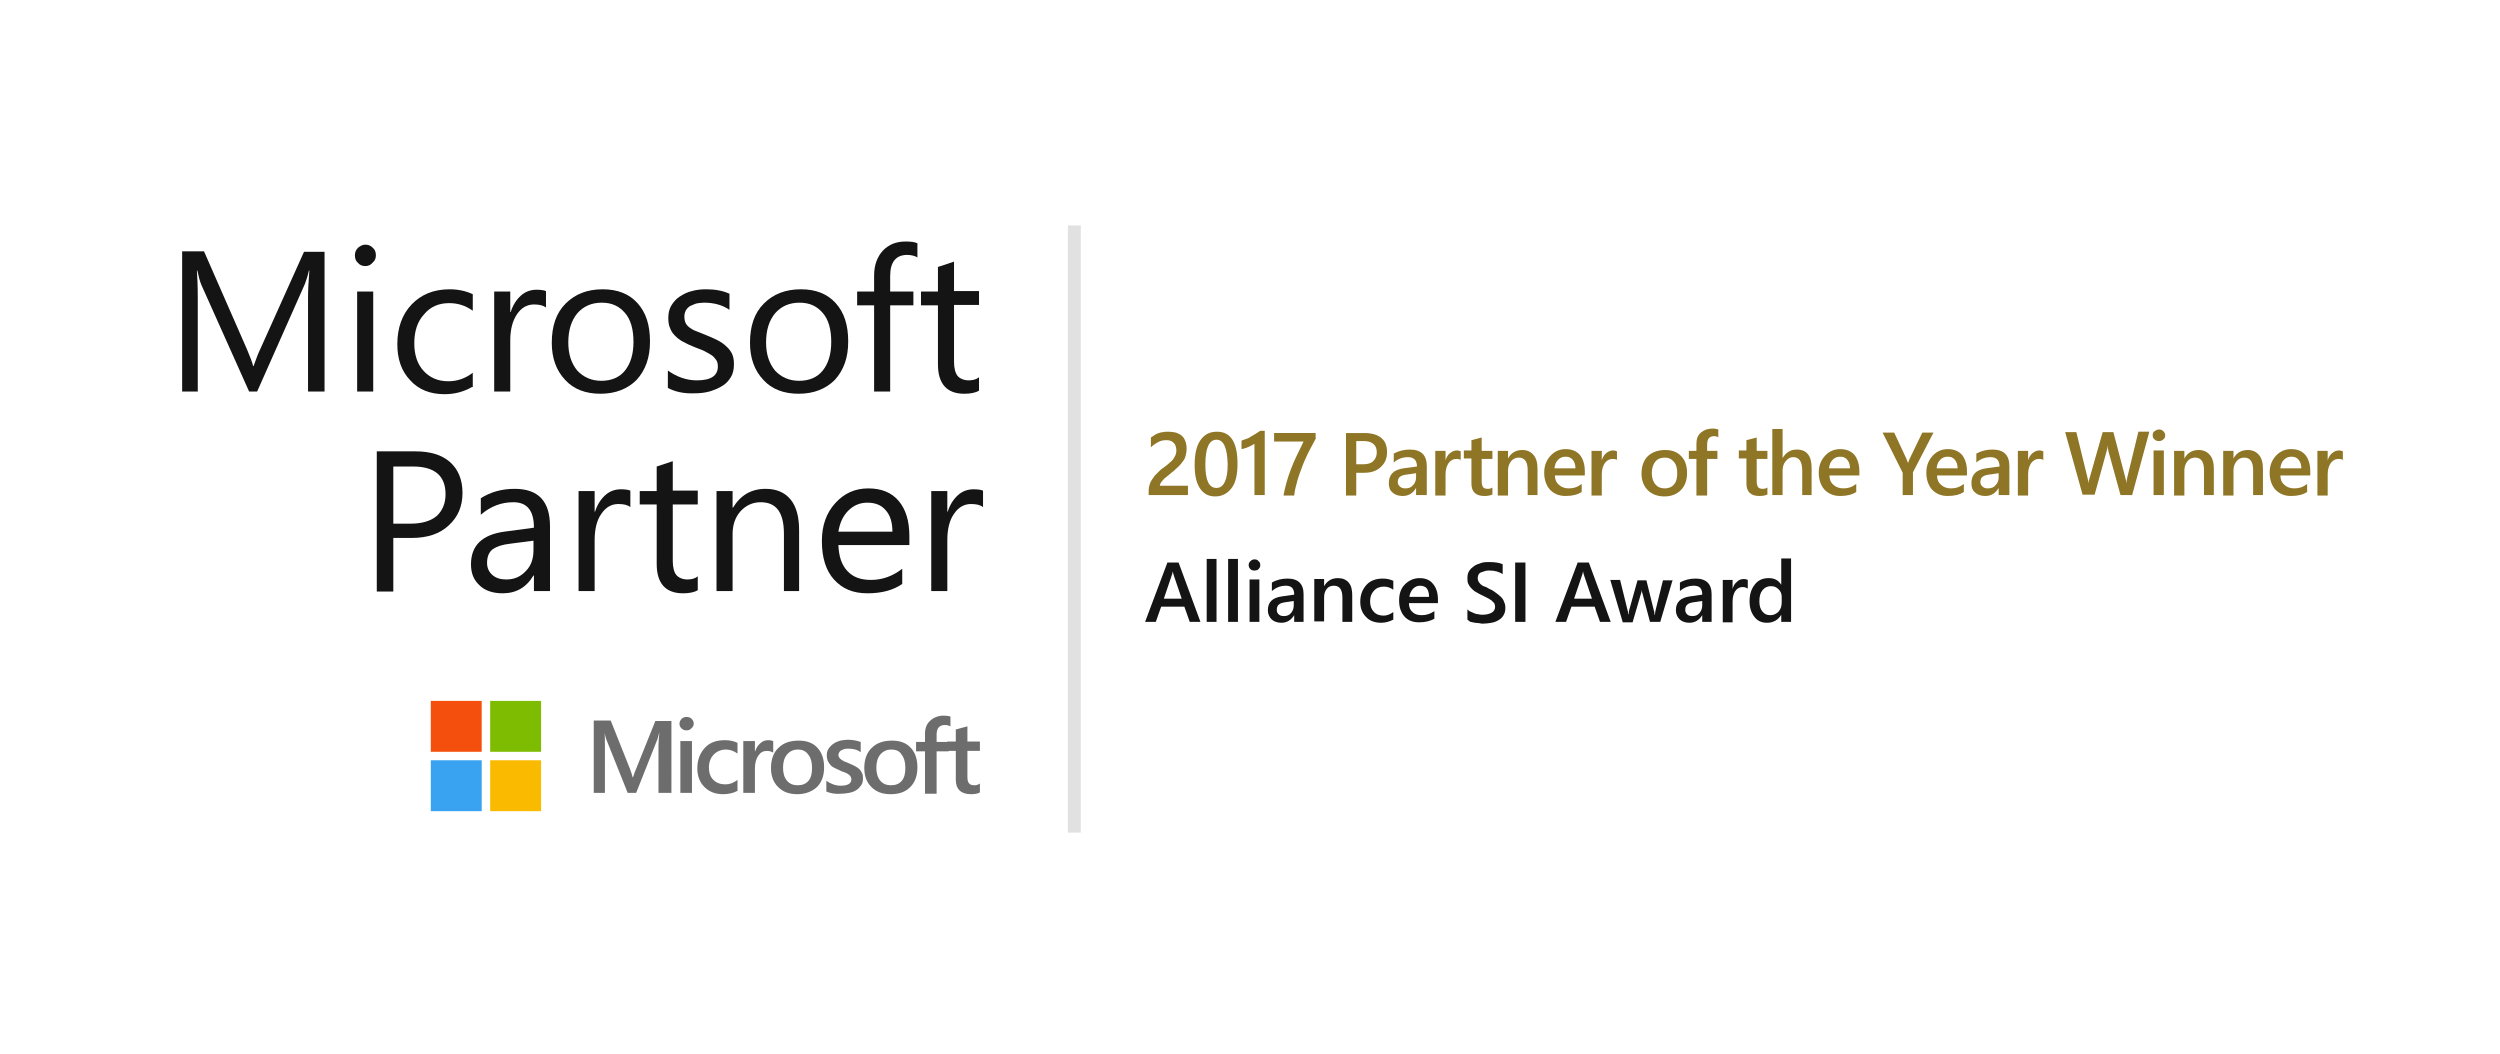 <?xml version="1.0" encoding="utf-8"?>
<!-- Generator: Adobe Illustrator 21.1.0, SVG Export Plug-In . SVG Version: 6.00 Build 0)  -->
<svg version="1.1" id="Layer_1" xmlns="http://www.w3.org/2000/svg" xmlns:xlink="http://www.w3.org/1999/xlink" x="0px" y="0px"
	 viewBox="0 0 560 236" style="enable-background:new 0 0 560 236;" xml:space="preserve">
<style type="text/css">
	.st0{fill:#FFFFFF;}
	.st1{fill:#141414;}
	.st2{fill:#8F7526;}
	.st3{fill:#6D6D6D;}
	.st4{fill:#7DBC00;}
	.st5{fill:#F54F0D;}
	.st6{fill:#F9BA00;}
	.st7{fill:#39A3F2;}
	.st8{fill:#E1E1E1;}
</style>
<rect class="st0" width="560" height="236"/>
<g>
	<g>
		<path class="st1" d="M72.7,87.7H69v-21c0-1.7,0.1-3.7,0.3-6.1h-0.1c-0.3,1.4-0.7,2.4-0.9,3L57.6,87.7h-1.8L45.1,63.8
			c-0.3-0.7-0.6-1.8-0.9-3.2h-0.1c0.1,1.3,0.2,3.3,0.2,6.1v21h-3.5V56.3h4.9l9.6,21.9c0.7,1.7,1.2,2.9,1.4,3.8h0.1
			c0.6-1.7,1.1-3,1.5-3.8l9.8-21.8h4.6V87.7z"/>
		<path class="st1" d="M81.8,59.6c-0.6,0-1.2-0.2-1.6-0.7c-0.5-0.4-0.7-1-0.7-1.7c0-0.7,0.2-1.2,0.7-1.7c0.5-0.4,1-0.7,1.6-0.7
			c0.7,0,1.2,0.2,1.7,0.7c0.5,0.4,0.7,1,0.7,1.7c0,0.6-0.2,1.2-0.7,1.6C83,59.4,82.5,59.6,81.8,59.6z M83.6,87.7H80V65.3h3.6V87.7z"
			/>
		<path class="st1" d="M105.7,86.7c-1.7,1-3.8,1.6-6.1,1.6c-3.2,0-5.8-1-7.7-3.1c-2-2.1-2.9-4.8-2.9-8.1c0-3.7,1.1-6.7,3.2-8.9
			c2.1-2.2,4.9-3.4,8.5-3.4c2,0,3.7,0.4,5.2,1.1v3.7c-1.7-1.2-3.4-1.7-5.3-1.7c-2.3,0-4.2,0.8-5.6,2.5c-1.5,1.6-2.2,3.8-2.2,6.5
			c0,2.6,0.7,4.7,2.1,6.2c1.4,1.5,3.2,2.3,5.5,2.3c2,0,3.8-0.6,5.5-1.9V86.7z"/>
		<path class="st1" d="M122.3,68.9c-0.6-0.5-1.5-0.7-2.7-0.7c-1.5,0-2.8,0.7-3.8,2.2s-1.5,3.4-1.5,5.9v11.4h-3.6V65.3h3.6v4.6h0.1
			c0.5-1.6,1.3-2.8,2.3-3.7c1-0.9,2.2-1.3,3.5-1.3c0.9,0,1.6,0.1,2.1,0.3V68.9z"/>
		<path class="st1" d="M134.5,88.2c-3.3,0-6-1-7.9-3.1c-2-2.1-3-4.9-3-8.3c0-3.8,1-6.7,3.1-8.8c2.1-2.1,4.8-3.2,8.3-3.2
			c3.3,0,5.9,1,7.8,3.1c1.9,2.1,2.8,4.9,2.8,8.6c0,3.6-1,6.4-3,8.6C140.6,87.1,137.9,88.2,134.5,88.2z M134.8,67.8
			c-2.3,0-4.1,0.8-5.5,2.4c-1.3,1.6-2,3.7-2,6.5c0,2.7,0.7,4.7,2,6.3c1.4,1.5,3.2,2.3,5.4,2.3c2.3,0,4.1-0.8,5.3-2.3
			c1.2-1.5,1.9-3.6,1.9-6.4c0-2.8-0.6-5-1.9-6.5S137.1,67.8,134.8,67.8z"/>
		<path class="st1" d="M149.6,86.9V83c2,1.4,4.1,2.2,6.5,2.2c3.1,0,4.7-1,4.7-3.1c0-0.6-0.1-1.1-0.4-1.5c-0.3-0.4-0.6-0.8-1.1-1.1
			c-0.5-0.3-1-0.6-1.6-0.9c-0.6-0.3-1.3-0.5-2-0.8c-1-0.4-1.9-0.8-2.6-1.2c-0.8-0.4-1.4-0.9-1.9-1.4c-0.5-0.5-0.9-1.1-1.1-1.7
			c-0.3-0.6-0.4-1.4-0.4-2.3c0-1,0.2-2,0.7-2.8c0.5-0.8,1.1-1.5,1.9-2c0.8-0.5,1.7-1,2.7-1.2c1-0.3,2.1-0.4,3.2-0.4
			c1.9,0,3.7,0.3,5.2,1v3.6c-1.6-1.1-3.5-1.6-5.7-1.6c-0.7,0-1.3,0.1-1.8,0.2c-0.5,0.2-1,0.4-1.4,0.6c-0.4,0.3-0.7,0.6-0.9,1
			c-0.2,0.4-0.3,0.8-0.3,1.3c0,0.6,0.1,1.1,0.3,1.5s0.5,0.7,0.9,1c0.4,0.3,0.9,0.6,1.5,0.8c0.6,0.2,1.2,0.5,2,0.8
			c1,0.4,1.9,0.8,2.7,1.2c0.8,0.4,1.5,0.9,2,1.4c0.6,0.5,1,1.1,1.3,1.7c0.3,0.7,0.4,1.4,0.4,2.3c0,1.1-0.2,2.1-0.7,2.9
			c-0.5,0.8-1.1,1.5-2,2c-0.8,0.5-1.8,0.9-2.8,1.2c-1.1,0.3-2.2,0.4-3.3,0.4C153.3,88.2,151.3,87.8,149.6,86.9z"/>
		<path class="st1" d="M178.9,88.2c-3.3,0-6-1-7.9-3.1c-2-2.1-3-4.9-3-8.3c0-3.8,1-6.7,3.1-8.8c2.1-2.1,4.8-3.2,8.3-3.2
			c3.3,0,5.9,1,7.8,3.1c1.9,2.1,2.8,4.9,2.8,8.6c0,3.6-1,6.4-3,8.6C185,87.1,182.3,88.2,178.9,88.2z M179.1,67.8
			c-2.3,0-4.1,0.8-5.5,2.4c-1.3,1.6-2,3.7-2,6.5c0,2.7,0.7,4.7,2,6.3c1.4,1.5,3.2,2.3,5.4,2.3c2.3,0,4.1-0.8,5.3-2.3
			c1.2-1.5,1.9-3.6,1.9-6.4c0-2.8-0.6-5-1.9-6.5S181.4,67.8,179.1,67.8z"/>
		<path class="st1" d="M205.6,57.7c-0.7-0.4-1.5-0.6-2.4-0.6c-2.5,0-3.8,1.6-3.8,4.7v3.5h5.2v3.1h-5.2v19.3h-3.6V68.4H192v-3.1h3.8
			v-3.6c0-2.3,0.7-4.2,2-5.6c1.4-1.4,3-2,5.1-2c1.1,0,2,0.1,2.6,0.4V57.7z"/>
		<path class="st1" d="M219.3,87.5c-0.8,0.5-2,0.7-3.3,0.7c-3.9,0-5.9-2.2-5.9-6.6V68.4h-3.8v-3.1h3.8v-5.5l3.6-1.2v6.6h5.6v3.1
			h-5.6V81c0,1.5,0.3,2.6,0.8,3.2c0.5,0.6,1.4,1,2.5,1c0.9,0,1.7-0.2,2.3-0.7V87.5z"/>
	</g>
</g>
<g>
	<g>
		<path class="st1" d="M268.9,139.3h-2.4l-1.2-3.4h-5.2l-1.2,3.4h-2.4l5-13.3h2.5L268.9,139.3z M264.7,134.1l-1.8-5.3
			c-0.1-0.2-0.1-0.5-0.2-0.8h0c-0.1,0.4-0.1,0.6-0.2,0.8l-1.8,5.3H264.7z"/>
		<path class="st1" d="M272.5,139.3h-2.2v-14.1h2.2V139.3z"/>
		<path class="st1" d="M277.3,139.3h-2.2v-14.1h2.2V139.3z"/>
		<path class="st1" d="M281,127.8c-0.4,0-0.7-0.1-0.9-0.3s-0.4-0.5-0.4-0.9s0.1-0.6,0.4-0.9s0.6-0.4,0.9-0.4c0.4,0,0.7,0.1,0.9,0.4
			c0.3,0.2,0.4,0.5,0.4,0.9c0,0.3-0.1,0.6-0.4,0.9C281.7,127.7,281.4,127.8,281,127.8z M282.1,139.3h-2.2v-9.5h2.2V139.3z"/>
		<path class="st1" d="M292,139.3h-2.1v-1.5h0c-0.7,1.1-1.6,1.7-2.9,1.7c-0.9,0-1.7-0.3-2.2-0.8c-0.5-0.5-0.8-1.2-0.8-2
			c0-1.8,1-2.8,3.1-3.1l2.8-0.4c0-1.4-0.6-2-1.9-2c-1.1,0-2.2,0.4-3.1,1.2v-1.9c1-0.6,2.2-0.9,3.5-0.9c2.4,0,3.6,1.2,3.6,3.5V139.3z
			 M289.9,134.6l-2,0.3c-0.6,0.1-1.1,0.2-1.4,0.5c-0.3,0.2-0.5,0.6-0.5,1.2c0,0.4,0.1,0.7,0.4,1c0.3,0.3,0.7,0.4,1.2,0.4
			c0.7,0,1.2-0.2,1.6-0.7c0.4-0.5,0.6-1,0.6-1.7V134.6z"/>
		<path class="st1" d="M302.9,139.3h-2.2v-5.4c0-1.8-0.6-2.7-1.9-2.7c-0.7,0-1.2,0.2-1.6,0.7s-0.6,1.1-0.6,1.9v5.4h-2.2v-9.5h2.2
			v1.6h0c0.7-1.2,1.7-1.8,3.1-1.8c1,0,1.8,0.3,2.4,1s0.8,1.6,0.8,2.9V139.3z"/>
		<path class="st1" d="M312.1,138.8c-0.8,0.4-1.7,0.7-2.7,0.7c-1.4,0-2.6-0.4-3.4-1.3c-0.9-0.9-1.3-2-1.3-3.4c0-1.6,0.5-2.8,1.4-3.8
			c0.9-1,2.2-1.4,3.7-1.4c0.9,0,1.6,0.2,2.3,0.5v2c-0.7-0.5-1.4-0.7-2.1-0.7c-0.9,0-1.7,0.3-2.2,0.9c-0.6,0.6-0.9,1.4-0.9,2.4
			c0,1,0.3,1.8,0.8,2.3c0.5,0.6,1.3,0.9,2.2,0.9c0.8,0,1.5-0.3,2.2-0.8V138.8z"/>
		<path class="st1" d="M322.1,135.1h-6.5c0,0.9,0.3,1.6,0.8,2c0.5,0.5,1.2,0.7,2.1,0.7c1,0,1.9-0.3,2.8-0.9v1.7
			c-0.9,0.5-2,0.8-3.4,0.8c-1.4,0-2.5-0.4-3.3-1.3s-1.2-2.1-1.2-3.6c0-1.5,0.4-2.7,1.3-3.6c0.9-0.9,2-1.4,3.3-1.4s2.3,0.4,3,1.3
			c0.7,0.8,1.1,2,1.1,3.5V135.1z M320.1,133.6c0-0.8-0.2-1.4-0.5-1.8s-0.9-0.6-1.5-0.6c-0.6,0-1.1,0.2-1.6,0.7
			c-0.4,0.5-0.7,1-0.8,1.8H320.1z"/>
		<path class="st1" d="M328.7,138.8v-2.3c0.2,0.2,0.4,0.4,0.7,0.5c0.3,0.1,0.6,0.3,0.9,0.4c0.3,0.1,0.6,0.2,0.9,0.2
			c0.3,0.1,0.6,0.1,0.9,0.1c0.9,0,1.6-0.2,2.1-0.5s0.7-0.8,0.7-1.3c0-0.3-0.1-0.6-0.2-0.8c-0.2-0.2-0.4-0.4-0.6-0.6
			c-0.3-0.2-0.6-0.4-1-0.6c-0.4-0.2-0.8-0.4-1.2-0.6c-0.5-0.2-0.9-0.5-1.3-0.7c-0.4-0.2-0.7-0.5-1-0.8c-0.3-0.3-0.5-0.6-0.7-1
			c-0.2-0.4-0.2-0.8-0.2-1.3c0-0.6,0.1-1.2,0.4-1.6c0.3-0.5,0.7-0.8,1.1-1.1s1-0.5,1.6-0.7s1.2-0.2,1.8-0.2c1.4,0,2.4,0.2,3,0.5v2.2
			c-0.8-0.5-1.7-0.8-2.9-0.8c-0.3,0-0.7,0-1,0.1s-0.6,0.2-0.9,0.3c-0.3,0.1-0.5,0.3-0.6,0.5s-0.2,0.5-0.2,0.8c0,0.3,0.1,0.6,0.2,0.8
			c0.1,0.2,0.3,0.4,0.5,0.6c0.2,0.2,0.5,0.4,0.9,0.5s0.7,0.4,1.2,0.6c0.5,0.2,0.9,0.5,1.3,0.8c0.4,0.3,0.8,0.6,1.1,0.9
			c0.3,0.3,0.6,0.7,0.7,1.1c0.2,0.4,0.3,0.8,0.3,1.3c0,0.7-0.1,1.2-0.4,1.7c-0.3,0.5-0.6,0.8-1.1,1.1s-1,0.5-1.6,0.6
			c-0.6,0.1-1.2,0.2-1.9,0.2c-0.2,0-0.5,0-0.8-0.1c-0.3,0-0.7-0.1-1-0.1c-0.3-0.1-0.7-0.1-1-0.2S328.9,138.9,328.7,138.8z"/>
		<path class="st1" d="M341.7,139.3h-2.3V126h2.3V139.3z"/>
		<path class="st1" d="M360.8,139.3h-2.4l-1.2-3.4h-5.2l-1.2,3.4h-2.4l5-13.3h2.5L360.8,139.3z M356.6,134.1l-1.8-5.3
			c-0.1-0.2-0.1-0.5-0.2-0.8h0c-0.1,0.4-0.1,0.6-0.2,0.8l-1.8,5.3H356.6z"/>
		<path class="st1" d="M374.7,129.8l-2.8,9.5h-2.3l-1.7-6.4c-0.1-0.2-0.1-0.5-0.1-0.8h0c0,0.2-0.1,0.5-0.2,0.8l-1.9,6.5h-2.2
			l-2.8-9.5h2.2l1.7,6.9c0.1,0.2,0.1,0.5,0.1,0.8h0.1c0-0.3,0.1-0.5,0.1-0.8l1.9-6.8h2l1.7,6.9c0.1,0.2,0.1,0.5,0.1,0.8h0.1
			c0-0.2,0.1-0.5,0.1-0.8l1.7-6.9H374.7z"/>
		<path class="st1" d="M383.4,139.3h-2.1v-1.5h0c-0.7,1.1-1.6,1.7-2.9,1.7c-0.9,0-1.7-0.3-2.2-0.8c-0.5-0.5-0.8-1.2-0.8-2
			c0-1.8,1-2.8,3.1-3.1l2.8-0.4c0-1.4-0.6-2-1.9-2c-1.1,0-2.2,0.4-3.1,1.2v-1.9c1-0.6,2.2-0.9,3.5-0.9c2.4,0,3.6,1.2,3.6,3.5V139.3z
			 M381.4,134.6l-2,0.3c-0.6,0.1-1.1,0.2-1.4,0.5c-0.3,0.2-0.5,0.6-0.5,1.2c0,0.4,0.1,0.7,0.4,1c0.3,0.3,0.7,0.4,1.2,0.4
			c0.7,0,1.2-0.2,1.6-0.7c0.4-0.5,0.6-1,0.6-1.7V134.6z"/>
		<path class="st1" d="M391.4,131.8c-0.3-0.2-0.6-0.3-1.1-0.3c-0.6,0-1.2,0.3-1.6,0.9s-0.6,1.4-0.6,2.4v4.6h-2.2v-9.5h2.2v2h0
			c0.2-0.7,0.5-1.2,1-1.6c0.4-0.4,0.9-0.6,1.5-0.6c0.4,0,0.7,0.1,0.9,0.2V131.8z"/>
		<path class="st1" d="M401.2,139.3h-2.2v-1.6h0c-0.7,1.2-1.8,1.8-3.2,1.8c-1.2,0-2.1-0.4-2.8-1.3c-0.7-0.9-1.1-2-1.1-3.5
			c0-1.6,0.4-2.8,1.2-3.8s1.8-1.4,3.1-1.4c1.3,0,2.2,0.5,2.8,1.5h0v-5.9h2.2V139.3z M399.1,134.9v-1.2c0-0.7-0.2-1.2-0.7-1.7
			s-1-0.7-1.7-0.7c-0.8,0-1.4,0.3-1.9,0.9c-0.5,0.6-0.7,1.4-0.7,2.5c0,1,0.2,1.7,0.7,2.3s1,0.8,1.8,0.8c0.7,0,1.3-0.3,1.8-0.8
			C398.9,136.4,399.1,135.8,399.1,134.9z"/>
	</g>
</g>
<g>
	<path class="st2" d="M266.1,110.9h-8.8v-1.1c0-0.4,0.1-0.9,0.2-1.2c0.1-0.4,0.3-0.8,0.5-1.1c0.2-0.3,0.5-0.7,0.7-1
		c0.3-0.3,0.6-0.6,0.9-0.9c0.3-0.3,0.6-0.6,1-0.8c0.3-0.3,0.7-0.5,1-0.8c0.3-0.3,0.6-0.5,0.8-0.7c0.2-0.2,0.5-0.5,0.6-0.8
		c0.2-0.3,0.3-0.5,0.4-0.8c0.1-0.3,0.1-0.6,0.1-0.9c0-0.4-0.1-0.7-0.2-1c-0.1-0.3-0.3-0.5-0.5-0.7c-0.2-0.2-0.4-0.3-0.7-0.4
		c-0.3-0.1-0.6-0.1-0.9-0.1c-0.6,0-1.2,0.1-1.7,0.4c-0.6,0.3-1.2,0.7-1.7,1.2V98c0.3-0.2,0.6-0.4,0.9-0.6c0.3-0.2,0.6-0.3,0.9-0.4
		c0.3-0.1,0.6-0.2,1-0.2c0.3-0.1,0.7-0.1,1.1-0.1c0.6,0,1.2,0.1,1.7,0.2c0.5,0.2,1,0.4,1.3,0.7c0.4,0.3,0.6,0.7,0.8,1.2
		c0.2,0.5,0.3,1,0.3,1.7c0,0.6-0.1,1.1-0.2,1.5c-0.1,0.5-0.3,0.9-0.6,1.3c-0.3,0.4-0.6,0.8-0.9,1.1c-0.4,0.4-0.8,0.7-1.2,1.1
		c-0.4,0.3-0.8,0.6-1.1,0.9c-0.4,0.3-0.7,0.6-1,0.8c-0.3,0.3-0.5,0.6-0.7,0.8c-0.2,0.3-0.3,0.6-0.3,0.8v0h6.3V110.9z"/>
	<path class="st2" d="M272.2,111.2c-1.5,0-2.6-0.6-3.4-1.8c-0.8-1.2-1.2-2.9-1.2-5.2c0-2.5,0.4-4.3,1.3-5.6c0.9-1.3,2.1-1.9,3.7-1.9
		c3.1,0,4.6,2.4,4.6,7.2c0,2.4-0.4,4.2-1.3,5.4C275,110.5,273.8,111.2,272.2,111.2z M272.5,98.5c-1.7,0-2.5,1.9-2.5,5.6
		c0,3.5,0.8,5.2,2.5,5.2c1.6,0,2.5-1.8,2.5-5.3C274.9,100.3,274.1,98.5,272.5,98.5z"/>
	<path class="st2" d="M283.3,96.6v14.3h-2.3V99.4c-0.4,0.3-0.9,0.5-1.3,0.7c-0.5,0.2-1,0.4-1.6,0.5v-1.9c0.4-0.1,0.7-0.3,1.1-0.4
		c0.4-0.1,0.7-0.3,1-0.5c0.3-0.2,0.7-0.4,1-0.6c0.3-0.2,0.7-0.4,1.1-0.7H283.3z"/>
	<path class="st2" d="M294.8,98.1c-0.6,1.1-1.1,2.1-1.7,3.2c-0.5,1.1-1,2.1-1.4,3.2s-0.8,2.1-1.1,3.2c-0.3,1.1-0.6,2.2-0.7,3.3h-2.4
		c0.2-1,0.4-2,0.7-3c0.3-1,0.6-2,1-3c0.4-1,0.8-2,1.3-3c0.5-1,1-2,1.5-3.1h-6.6v-1.9h9.3V98.1z"/>
	<path class="st2" d="M303.8,105.9v5.1h-2.3v-14h4.2c1.6,0,2.9,0.4,3.7,1.1c0.9,0.7,1.3,1.8,1.3,3.2c0,1.4-0.5,2.5-1.4,3.3
		c-0.9,0.9-2.2,1.3-3.7,1.3H303.8z M303.8,98.9v5.1h1.5c1,0,1.8-0.2,2.3-0.7s0.8-1.1,0.8-2c0-1.6-1-2.5-2.9-2.5H303.8z"/>
	<path class="st2" d="M319.4,110.9h-2.2v-1.6h0c-0.7,1.2-1.7,1.8-3,1.8c-1,0-1.8-0.3-2.3-0.8c-0.6-0.5-0.8-1.2-0.8-2.1
		c0-1.9,1.1-3,3.3-3.3l3-0.4c0-1.4-0.7-2.1-2-2.1c-1.2,0-2.3,0.4-3.2,1.2v-2c1.1-0.6,2.3-0.9,3.6-0.9c2.5,0,3.8,1.2,3.8,3.7V110.9z
		 M317.2,106l-2.1,0.3c-0.7,0.1-1.1,0.2-1.5,0.5c-0.3,0.2-0.5,0.6-0.5,1.2c0,0.4,0.2,0.8,0.5,1c0.3,0.3,0.7,0.4,1.2,0.4
		c0.7,0,1.3-0.2,1.7-0.7c0.5-0.5,0.7-1.1,0.7-1.8V106z"/>
	<path class="st2" d="M327.4,103.1c-0.3-0.2-0.7-0.3-1.2-0.3c-0.7,0-1.2,0.3-1.7,0.9c-0.4,0.6-0.7,1.4-0.7,2.5v4.8h-2.3v-10h2.3v2.1
		h0c0.2-0.7,0.6-1.3,1-1.6c0.5-0.4,1-0.6,1.5-0.6c0.4,0,0.7,0.1,0.9,0.2V103.1z"/>
	<path class="st2" d="M334.2,110.8c-0.4,0.2-1,0.3-1.7,0.3c-1.9,0-2.9-0.9-2.9-2.8v-5.6h-1.7v-1.8h1.7v-2.3l2.3-0.6v3h2.4v1.8h-2.4
		v5c0,0.6,0.1,1,0.3,1.3c0.2,0.3,0.6,0.4,1.1,0.4c0.4,0,0.7-0.1,1-0.3V110.8z"/>
	<path class="st2" d="M344.5,110.9h-2.3v-5.6c0-1.9-0.7-2.8-2-2.8c-0.7,0-1.3,0.3-1.7,0.8c-0.4,0.5-0.7,1.2-0.7,2v5.7h-2.3v-10h2.3
		v1.7h0c0.7-1.3,1.8-1.9,3.2-1.9c1.1,0,1.9,0.4,2.5,1.1c0.6,0.7,0.9,1.7,0.9,3.1V110.9z"/>
	<path class="st2" d="M355.1,106.5h-6.8c0,0.9,0.3,1.6,0.9,2.1c0.5,0.5,1.3,0.8,2.2,0.8c1.1,0,2-0.3,2.9-1v1.8
		c-0.9,0.6-2.1,0.9-3.6,0.9c-1.5,0-2.6-0.5-3.5-1.4c-0.8-0.9-1.3-2.2-1.3-3.8c0-1.6,0.5-2.8,1.4-3.8c0.9-1,2.1-1.5,3.4-1.5
		s2.4,0.4,3.2,1.3c0.7,0.9,1.1,2.1,1.1,3.7V106.5z M352.9,104.9c0-0.8-0.2-1.4-0.6-1.9c-0.4-0.5-0.9-0.7-1.6-0.7
		c-0.7,0-1.2,0.2-1.7,0.7c-0.5,0.5-0.7,1.1-0.8,1.9H352.9z"/>
	<path class="st2" d="M362.4,103.1c-0.3-0.2-0.7-0.3-1.2-0.3c-0.7,0-1.2,0.3-1.7,0.9c-0.4,0.6-0.7,1.4-0.7,2.5v4.8h-2.3v-10h2.3v2.1
		h0c0.2-0.7,0.6-1.3,1-1.6c0.5-0.4,1-0.6,1.5-0.6c0.4,0,0.7,0.1,0.9,0.2V103.1z"/>
	<path class="st2" d="M372.8,111.2c-1.5,0-2.8-0.5-3.7-1.4c-0.9-0.9-1.4-2.2-1.4-3.7c0-1.7,0.5-3,1.4-3.9s2.3-1.4,3.9-1.4
		c1.6,0,2.8,0.5,3.6,1.4c0.9,0.9,1.3,2.2,1.3,3.8c0,1.6-0.5,2.9-1.4,3.8C375.6,110.7,374.4,111.2,372.8,111.2z M372.9,102.5
		c-0.9,0-1.6,0.3-2.1,0.9c-0.5,0.6-0.8,1.5-0.8,2.6c0,1,0.3,1.9,0.8,2.5c0.5,0.6,1.2,0.9,2.1,0.9c0.9,0,1.6-0.3,2.1-0.9
		c0.5-0.6,0.7-1.4,0.7-2.5c0-1.1-0.2-1.9-0.7-2.5C374.4,102.8,373.8,102.5,372.9,102.5z"/>
	<path class="st2" d="M385,98c-0.3-0.2-0.7-0.3-1-0.3c-1.1,0-1.6,0.6-1.6,1.9v1.4h2.3v1.8h-2.3v8.2H380v-8.2h-1.7v-1.8h1.7v-1.6
		c0-1.1,0.3-1.9,1-2.5c0.7-0.6,1.6-0.9,2.6-0.9c0.6,0,1,0.1,1.3,0.2V98z"/>
	<path class="st2" d="M395.8,110.8c-0.4,0.2-1,0.3-1.7,0.3c-1.9,0-2.9-0.9-2.9-2.8v-5.6h-1.7v-1.8h1.7v-2.3l2.3-0.6v3h2.4v1.8h-2.4
		v5c0,0.6,0.1,1,0.3,1.3c0.2,0.3,0.6,0.4,1.1,0.4c0.4,0,0.7-0.1,1-0.3V110.8z"/>
	<path class="st2" d="M406,110.9h-2.3v-5.5c0-2-0.7-3-2-3c-0.7,0-1.2,0.3-1.7,0.9s-0.7,1.3-0.7,2.2v5.4h-2.3V96.1h2.3v6.5h0
		c0.8-1.3,1.8-1.9,3.2-1.9c2.2,0,3.3,1.4,3.3,4.1V110.9z"/>
	<path class="st2" d="M416.6,106.5h-6.8c0,0.9,0.3,1.6,0.9,2.1c0.5,0.5,1.3,0.8,2.2,0.8c1.1,0,2-0.3,2.9-1v1.8
		c-0.9,0.6-2.1,0.9-3.6,0.9c-1.5,0-2.6-0.5-3.5-1.4c-0.8-0.9-1.3-2.2-1.3-3.8c0-1.6,0.5-2.8,1.4-3.8c0.9-1,2.1-1.5,3.4-1.5
		s2.4,0.4,3.2,1.3c0.7,0.9,1.1,2.1,1.1,3.7V106.5z M414.4,104.9c0-0.8-0.2-1.4-0.6-1.9c-0.4-0.5-0.9-0.7-1.6-0.7
		c-0.7,0-1.2,0.2-1.7,0.7c-0.5,0.5-0.7,1.1-0.8,1.9H414.4z"/>
	<path class="st2" d="M433.1,96.9l-4.6,8.9v5.1h-2.3v-5l-4.5-9h2.6l2.8,6c0,0.1,0.1,0.3,0.3,0.8h0c0.1-0.2,0.2-0.5,0.3-0.8l2.9-6
		H433.1z"/>
	<path class="st2" d="M440.7,106.5h-6.8c0,0.9,0.3,1.6,0.9,2.1c0.5,0.5,1.3,0.8,2.2,0.8c1.1,0,2-0.3,2.9-1v1.8
		c-0.9,0.6-2.1,0.9-3.6,0.9c-1.5,0-2.6-0.5-3.5-1.4c-0.8-0.9-1.3-2.2-1.3-3.8c0-1.6,0.5-2.8,1.4-3.8c0.9-1,2.1-1.5,3.4-1.5
		s2.4,0.4,3.2,1.3c0.7,0.9,1.1,2.1,1.1,3.7V106.5z M438.5,104.9c0-0.8-0.2-1.4-0.6-1.9c-0.4-0.5-0.9-0.7-1.6-0.7
		c-0.7,0-1.2,0.2-1.7,0.7c-0.5,0.5-0.7,1.1-0.8,1.9H438.5z"/>
	<path class="st2" d="M449.9,110.9h-2.2v-1.6h0c-0.7,1.2-1.7,1.8-3,1.8c-1,0-1.8-0.3-2.3-0.8c-0.6-0.5-0.8-1.2-0.8-2.1
		c0-1.9,1.1-3,3.3-3.3l3-0.4c0-1.4-0.7-2.1-2-2.1c-1.2,0-2.3,0.4-3.2,1.2v-2c1.1-0.6,2.3-0.9,3.6-0.9c2.5,0,3.8,1.2,3.8,3.7V110.9z
		 M447.7,106l-2.1,0.3c-0.7,0.1-1.1,0.2-1.5,0.5c-0.3,0.2-0.5,0.6-0.5,1.2c0,0.4,0.2,0.8,0.5,1c0.3,0.3,0.7,0.4,1.2,0.4
		c0.7,0,1.3-0.2,1.7-0.7c0.5-0.5,0.7-1.1,0.7-1.8V106z"/>
	<path class="st2" d="M457.9,103.1c-0.3-0.2-0.7-0.3-1.2-0.3c-0.7,0-1.2,0.3-1.7,0.9c-0.4,0.6-0.7,1.4-0.7,2.5v4.8h-2.3v-10h2.3v2.1
		h0c0.2-0.7,0.6-1.3,1-1.6c0.5-0.4,1-0.6,1.5-0.6c0.4,0,0.7,0.1,0.9,0.2V103.1z"/>
	<path class="st2" d="M481.4,96.9l-3.8,14h-2.6l-2.7-9.8c-0.1-0.4-0.2-0.9-0.2-1.4h0c0,0.5-0.1,0.9-0.2,1.3l-2.7,9.8h-2.7l-3.9-14
		h2.5l2.5,10.2c0.1,0.4,0.2,0.9,0.2,1.3h0c0-0.3,0.1-0.8,0.3-1.3l2.9-10.2h2.4l2.7,10.3c0.1,0.4,0.2,0.8,0.2,1.2h0
		c0-0.3,0.1-0.8,0.2-1.3l2.5-10.3H481.4z"/>
	<path class="st2" d="M483.6,98.8c-0.4,0-0.7-0.1-1-0.4c-0.3-0.2-0.4-0.5-0.4-0.9s0.1-0.7,0.4-0.9c0.3-0.2,0.6-0.4,1-0.4
		c0.4,0,0.7,0.1,1,0.4s0.4,0.6,0.4,0.9c0,0.4-0.1,0.7-0.4,0.9C484.3,98.7,484,98.8,483.6,98.8z M484.7,110.9h-2.3v-10h2.3V110.9z"/>
	<path class="st2" d="M496,110.9h-2.3v-5.6c0-1.9-0.7-2.8-2-2.8c-0.7,0-1.3,0.3-1.7,0.8c-0.4,0.5-0.7,1.2-0.7,2v5.7h-2.3v-10h2.3
		v1.7h0c0.7-1.3,1.8-1.9,3.2-1.9c1.1,0,1.9,0.4,2.5,1.1c0.6,0.7,0.9,1.7,0.9,3.1V110.9z"/>
	<path class="st2" d="M507,110.9h-2.3v-5.6c0-1.9-0.7-2.8-2-2.8c-0.7,0-1.3,0.3-1.7,0.8c-0.4,0.5-0.7,1.2-0.7,2v5.7h-2.3v-10h2.3
		v1.7h0c0.7-1.3,1.8-1.9,3.2-1.9c1.1,0,1.9,0.4,2.5,1.1c0.6,0.7,0.9,1.7,0.9,3.1V110.9z"/>
	<path class="st2" d="M517.6,106.5h-6.8c0,0.9,0.3,1.6,0.9,2.1c0.5,0.5,1.3,0.8,2.2,0.8c1.1,0,2-0.3,2.9-1v1.8
		c-0.9,0.6-2.1,0.9-3.6,0.9c-1.5,0-2.6-0.5-3.5-1.4c-0.8-0.9-1.3-2.2-1.3-3.8c0-1.6,0.5-2.8,1.4-3.8c0.9-1,2.1-1.5,3.4-1.5
		c1.4,0,2.4,0.4,3.2,1.3c0.7,0.9,1.1,2.1,1.1,3.7V106.5z M515.5,104.9c0-0.8-0.2-1.4-0.6-1.9c-0.4-0.5-0.9-0.7-1.6-0.7
		c-0.7,0-1.2,0.2-1.7,0.7c-0.5,0.5-0.7,1.1-0.8,1.9H515.5z"/>
	<path class="st2" d="M525,103.1c-0.3-0.2-0.7-0.3-1.2-0.3c-0.7,0-1.2,0.3-1.7,0.9c-0.4,0.6-0.7,1.4-0.7,2.5v4.8h-2.3v-10h2.3v2.1h0
		c0.2-0.7,0.6-1.3,1-1.6c0.5-0.4,1-0.6,1.5-0.6c0.4,0,0.7,0.1,0.9,0.2V103.1z"/>
</g>
<g>
	<g>
		<path class="st1" d="M88.1,120.6v11.9h-3.7v-31.4h8.6c3.4,0,6,0.8,7.8,2.4c1.8,1.6,2.8,3.9,2.8,6.9c0,3-1,5.4-3.1,7.3
			c-2,1.9-4.8,2.8-8.3,2.8H88.1z M88.1,104.4v12.9H92c2.5,0,4.5-0.6,5.8-1.7c1.3-1.2,2-2.8,2-4.9c0-4.1-2.4-6.2-7.3-6.2H88.1z"/>
		<path class="st1" d="M123.2,132.4h-3.6v-3.5h-0.1c-1.6,2.7-3.9,4-6.9,4c-2.2,0-4-0.6-5.2-1.8c-1.3-1.2-1.9-2.7-1.9-4.7
			c0-4.2,2.5-6.6,7.4-7.3l6.7-0.9c0-3.8-1.5-5.7-4.6-5.7c-2.7,0-5.1,0.9-7.3,2.8v-3.7c2.2-1.4,4.7-2.1,7.6-2.1
			c5.3,0,7.9,2.8,7.9,8.4V132.4z M119.6,121.1l-5.4,0.7c-1.7,0.2-2.9,0.6-3.8,1.2c-0.8,0.6-1.3,1.6-1.3,3.1c0,1.1,0.4,2,1.2,2.7
			c0.8,0.7,1.8,1,3.1,1c1.8,0,3.2-0.6,4.4-1.9c1.2-1.2,1.7-2.8,1.7-4.7V121.1z"/>
		<path class="st1" d="M141.2,113.6c-0.6-0.5-1.5-0.7-2.7-0.7c-1.5,0-2.8,0.7-3.8,2.2c-1,1.4-1.5,3.4-1.5,5.9v11.4h-3.6V110h3.6v4.6
			h0.1c0.5-1.6,1.3-2.8,2.3-3.7c1-0.9,2.2-1.3,3.5-1.3c0.9,0,1.6,0.1,2.1,0.3V113.6z"/>
		<path class="st1" d="M156.3,132.2c-0.8,0.5-2,0.7-3.3,0.7c-3.9,0-5.9-2.2-5.9-6.6v-13.3h-3.8V110h3.8v-5.5l3.6-1.2v6.6h5.6v3.1
			h-5.6v12.6c0,1.5,0.3,2.6,0.8,3.2c0.5,0.6,1.4,1,2.5,1c0.9,0,1.7-0.2,2.3-0.7V132.2z"/>
		<path class="st1" d="M179.2,132.4h-3.6v-12.8c0-4.8-1.7-7.1-5.2-7.1c-1.8,0-3.3,0.7-4.5,2c-1.2,1.3-1.8,3.1-1.8,5.1v12.8h-3.6V110
			h3.6v3.7h0.1c1.7-2.8,4.1-4.2,7.3-4.2c2.4,0,4.3,0.8,5.6,2.4c1.3,1.6,1.9,3.9,1.9,6.9V132.4z"/>
		<path class="st1" d="M203.6,122.1h-15.8c0.1,2.5,0.7,4.4,2,5.8c1.3,1.4,3,2,5.3,2c2.5,0,4.8-0.8,7-2.5v3.4c-2,1.4-4.6,2.1-7.8,2.1
			c-3.2,0-5.6-1-7.5-3.1c-1.8-2-2.7-4.9-2.7-8.6c0-3.5,1-6.3,3-8.5c2-2.2,4.4-3.3,7.4-3.3c2.9,0,5.2,0.9,6.8,2.8
			c1.6,1.9,2.4,4.5,2.4,7.9V122.1z M199.9,119.1c0-2.1-0.5-3.7-1.5-4.8c-1-1.2-2.4-1.7-4.1-1.7c-1.7,0-3.1,0.6-4.3,1.8
			c-1.2,1.2-1.9,2.8-2.2,4.7H199.9z"/>
		<path class="st1" d="M220.2,113.6c-0.6-0.5-1.5-0.7-2.7-0.7c-1.5,0-2.8,0.7-3.8,2.2c-1,1.4-1.5,3.4-1.5,5.9v11.4h-3.6V110h3.6v4.6
			h0.1c0.5-1.6,1.3-2.8,2.3-3.7c1-0.9,2.2-1.3,3.5-1.3c0.9,0,1.6,0.1,2.1,0.3V113.6z"/>
	</g>
</g>
<g>
	<path class="st3" d="M150.2,177.6h-2.7v-10.5c0-0.9,0.1-1.9,0.2-3.1h0c-0.2,0.7-0.3,1.2-0.4,1.5l-4.8,12.1h-1.9l-4.8-12
		c-0.1-0.4-0.3-0.9-0.4-1.6h0c0.1,0.6,0.1,1.7,0.1,3.2v10.4h-2.5v-16.2h3.8l4.3,10.8c0.3,0.8,0.5,1.4,0.6,1.9h0.1
		c0.3-0.9,0.5-1.5,0.7-1.9l4.3-10.7h3.6V177.6z"/>
	<path class="st3" d="M153.8,163.6c-0.4,0-0.8-0.1-1.1-0.4c-0.3-0.3-0.5-0.6-0.5-1.1c0-0.4,0.2-0.8,0.5-1.1c0.3-0.3,0.7-0.4,1.1-0.4
		c0.4,0,0.8,0.1,1.1,0.4c0.3,0.3,0.5,0.6,0.5,1.1c0,0.4-0.2,0.8-0.5,1C154.6,163.5,154.2,163.6,153.8,163.6z M155,177.6h-2.6v-11.6
		h2.6V177.6z"/>
	<path class="st3" d="M165.3,177.1c-0.9,0.5-2,0.8-3.3,0.8c-1.7,0-3.1-0.5-4.2-1.6c-1.1-1.1-1.6-2.5-1.6-4.2c0-1.9,0.6-3.4,1.7-4.6
		c1.1-1.2,2.6-1.7,4.5-1.7c1.1,0,2,0.2,2.8,0.6v2.4c-0.8-0.6-1.7-0.9-2.6-0.9c-1.1,0-2,0.4-2.7,1.1c-0.7,0.7-1.1,1.7-1.1,2.9
		c0,1.2,0.3,2.1,1,2.8c0.7,0.7,1.6,1,2.7,1c0.9,0,1.8-0.3,2.7-1V177.1z"/>
	<path class="st3" d="M173.2,168.6c-0.3-0.2-0.8-0.4-1.4-0.4c-0.8,0-1.4,0.3-1.9,1c-0.5,0.7-0.8,1.7-0.8,2.9v5.5h-2.6v-11.6h2.6v2.4
		h0c0.3-0.8,0.6-1.4,1.2-1.9c0.5-0.5,1.1-0.7,1.8-0.7c0.5,0,0.8,0.1,1.1,0.2V168.6z"/>
	<path class="st3" d="M178.6,177.9c-1.8,0-3.2-0.5-4.3-1.6c-1.1-1.1-1.6-2.5-1.6-4.3c0-1.9,0.6-3.5,1.7-4.5c1.1-1.1,2.6-1.6,4.5-1.6
		c1.8,0,3.2,0.5,4.2,1.6c1,1.1,1.5,2.5,1.5,4.4c0,1.8-0.5,3.3-1.6,4.4C181.9,177.3,180.4,177.9,178.6,177.9z M178.7,167.9
		c-1,0-1.8,0.4-2.4,1.1c-0.6,0.7-0.9,1.7-0.9,3c0,1.2,0.3,2.2,0.9,2.9c0.6,0.7,1.4,1,2.4,1c1,0,1.8-0.3,2.4-1
		c0.6-0.7,0.8-1.7,0.8-2.9c0-1.3-0.3-2.3-0.8-2.9C180.5,168.2,179.7,167.9,178.7,167.9z"/>
	<path class="st3" d="M185.1,177.3v-2.4c1,0.7,2.1,1.1,3.2,1.1c1.6,0,2.4-0.5,2.4-1.4c0-0.3-0.1-0.5-0.2-0.7
		c-0.1-0.2-0.3-0.3-0.5-0.5c-0.2-0.1-0.5-0.3-0.8-0.4s-0.7-0.2-1-0.4c-0.5-0.2-0.9-0.4-1.3-0.6c-0.4-0.2-0.7-0.4-0.9-0.7
		c-0.3-0.3-0.4-0.6-0.6-0.9c-0.1-0.3-0.2-0.7-0.2-1.2c0-0.6,0.1-1,0.4-1.5c0.3-0.4,0.6-0.8,1.1-1.1c0.4-0.3,0.9-0.5,1.5-0.7
		c0.6-0.1,1.1-0.2,1.7-0.2c1.1,0,2,0.2,2.9,0.5v2.3c-0.8-0.6-1.7-0.8-2.8-0.8c-0.3,0-0.6,0-0.9,0.1c-0.3,0.1-0.5,0.2-0.7,0.3
		c-0.2,0.1-0.3,0.3-0.4,0.4c-0.1,0.2-0.2,0.4-0.2,0.6c0,0.2,0.1,0.5,0.2,0.6c0.1,0.2,0.3,0.3,0.5,0.5c0.2,0.1,0.5,0.3,0.7,0.4
		c0.3,0.1,0.6,0.2,1,0.4c0.5,0.2,0.9,0.4,1.3,0.6c0.4,0.2,0.7,0.4,1,0.7c0.3,0.3,0.5,0.6,0.6,0.9c0.2,0.3,0.2,0.8,0.2,1.2
		c0,0.6-0.1,1.1-0.4,1.5c-0.3,0.4-0.6,0.8-1.1,1.1c-0.5,0.3-1,0.5-1.6,0.6c-0.6,0.1-1.2,0.2-1.9,0.2
		C187.1,177.9,186,177.7,185.1,177.3z"/>
	<path class="st3" d="M199.5,177.9c-1.8,0-3.2-0.5-4.3-1.6c-1.1-1.1-1.6-2.5-1.6-4.3c0-1.9,0.6-3.5,1.7-4.5c1.1-1.1,2.6-1.6,4.5-1.6
		c1.8,0,3.2,0.5,4.2,1.6c1,1.1,1.5,2.5,1.5,4.4c0,1.8-0.5,3.3-1.6,4.4S201.4,177.9,199.5,177.9z M199.6,167.9c-1,0-1.8,0.4-2.4,1.1
		c-0.6,0.7-0.9,1.7-0.9,3c0,1.2,0.3,2.2,0.9,2.9c0.6,0.7,1.4,1,2.4,1c1,0,1.8-0.3,2.4-1c0.6-0.7,0.8-1.7,0.8-2.9
		c0-1.3-0.3-2.3-0.8-2.9C201.5,168.2,200.7,167.9,199.6,167.9z"/>
	<path class="st3" d="M212.9,162.7c-0.4-0.2-0.8-0.3-1.2-0.3c-1.3,0-1.9,0.7-1.9,2.2v1.6h2.7v2.1h-2.7v9.5h-2.6v-9.5h-2v-2.1h2v-1.9
		c0-1.2,0.4-2.2,1.2-2.9c0.8-0.7,1.8-1.1,3-1.1c0.6,0,1.2,0.1,1.5,0.2V162.7z"/>
	<path class="st3" d="M219.5,177.5c-0.5,0.3-1.2,0.4-2,0.4c-2.2,0-3.4-1.1-3.4-3.2v-6.5h-1.9v-2.1h1.9v-2.7l2.6-0.7v3.4h2.8v2.1
		h-2.8v5.8c0,0.7,0.1,1.2,0.4,1.5c0.2,0.3,0.7,0.4,1.2,0.4c0.4,0,0.8-0.1,1.2-0.4V177.5z"/>
</g>
<rect x="109.8" y="157" class="st4" width="11.4" height="11.4"/>
<rect x="96.5" y="157" class="st5" width="11.4" height="11.4"/>
<rect x="109.8" y="170.3" class="st6" width="11.4" height="11.4"/>
<rect x="96.5" y="170.3" class="st7" width="11.4" height="11.4"/>
<rect x="239.2" y="50.5" class="st8" width="2.9" height="136"/>
</svg>
